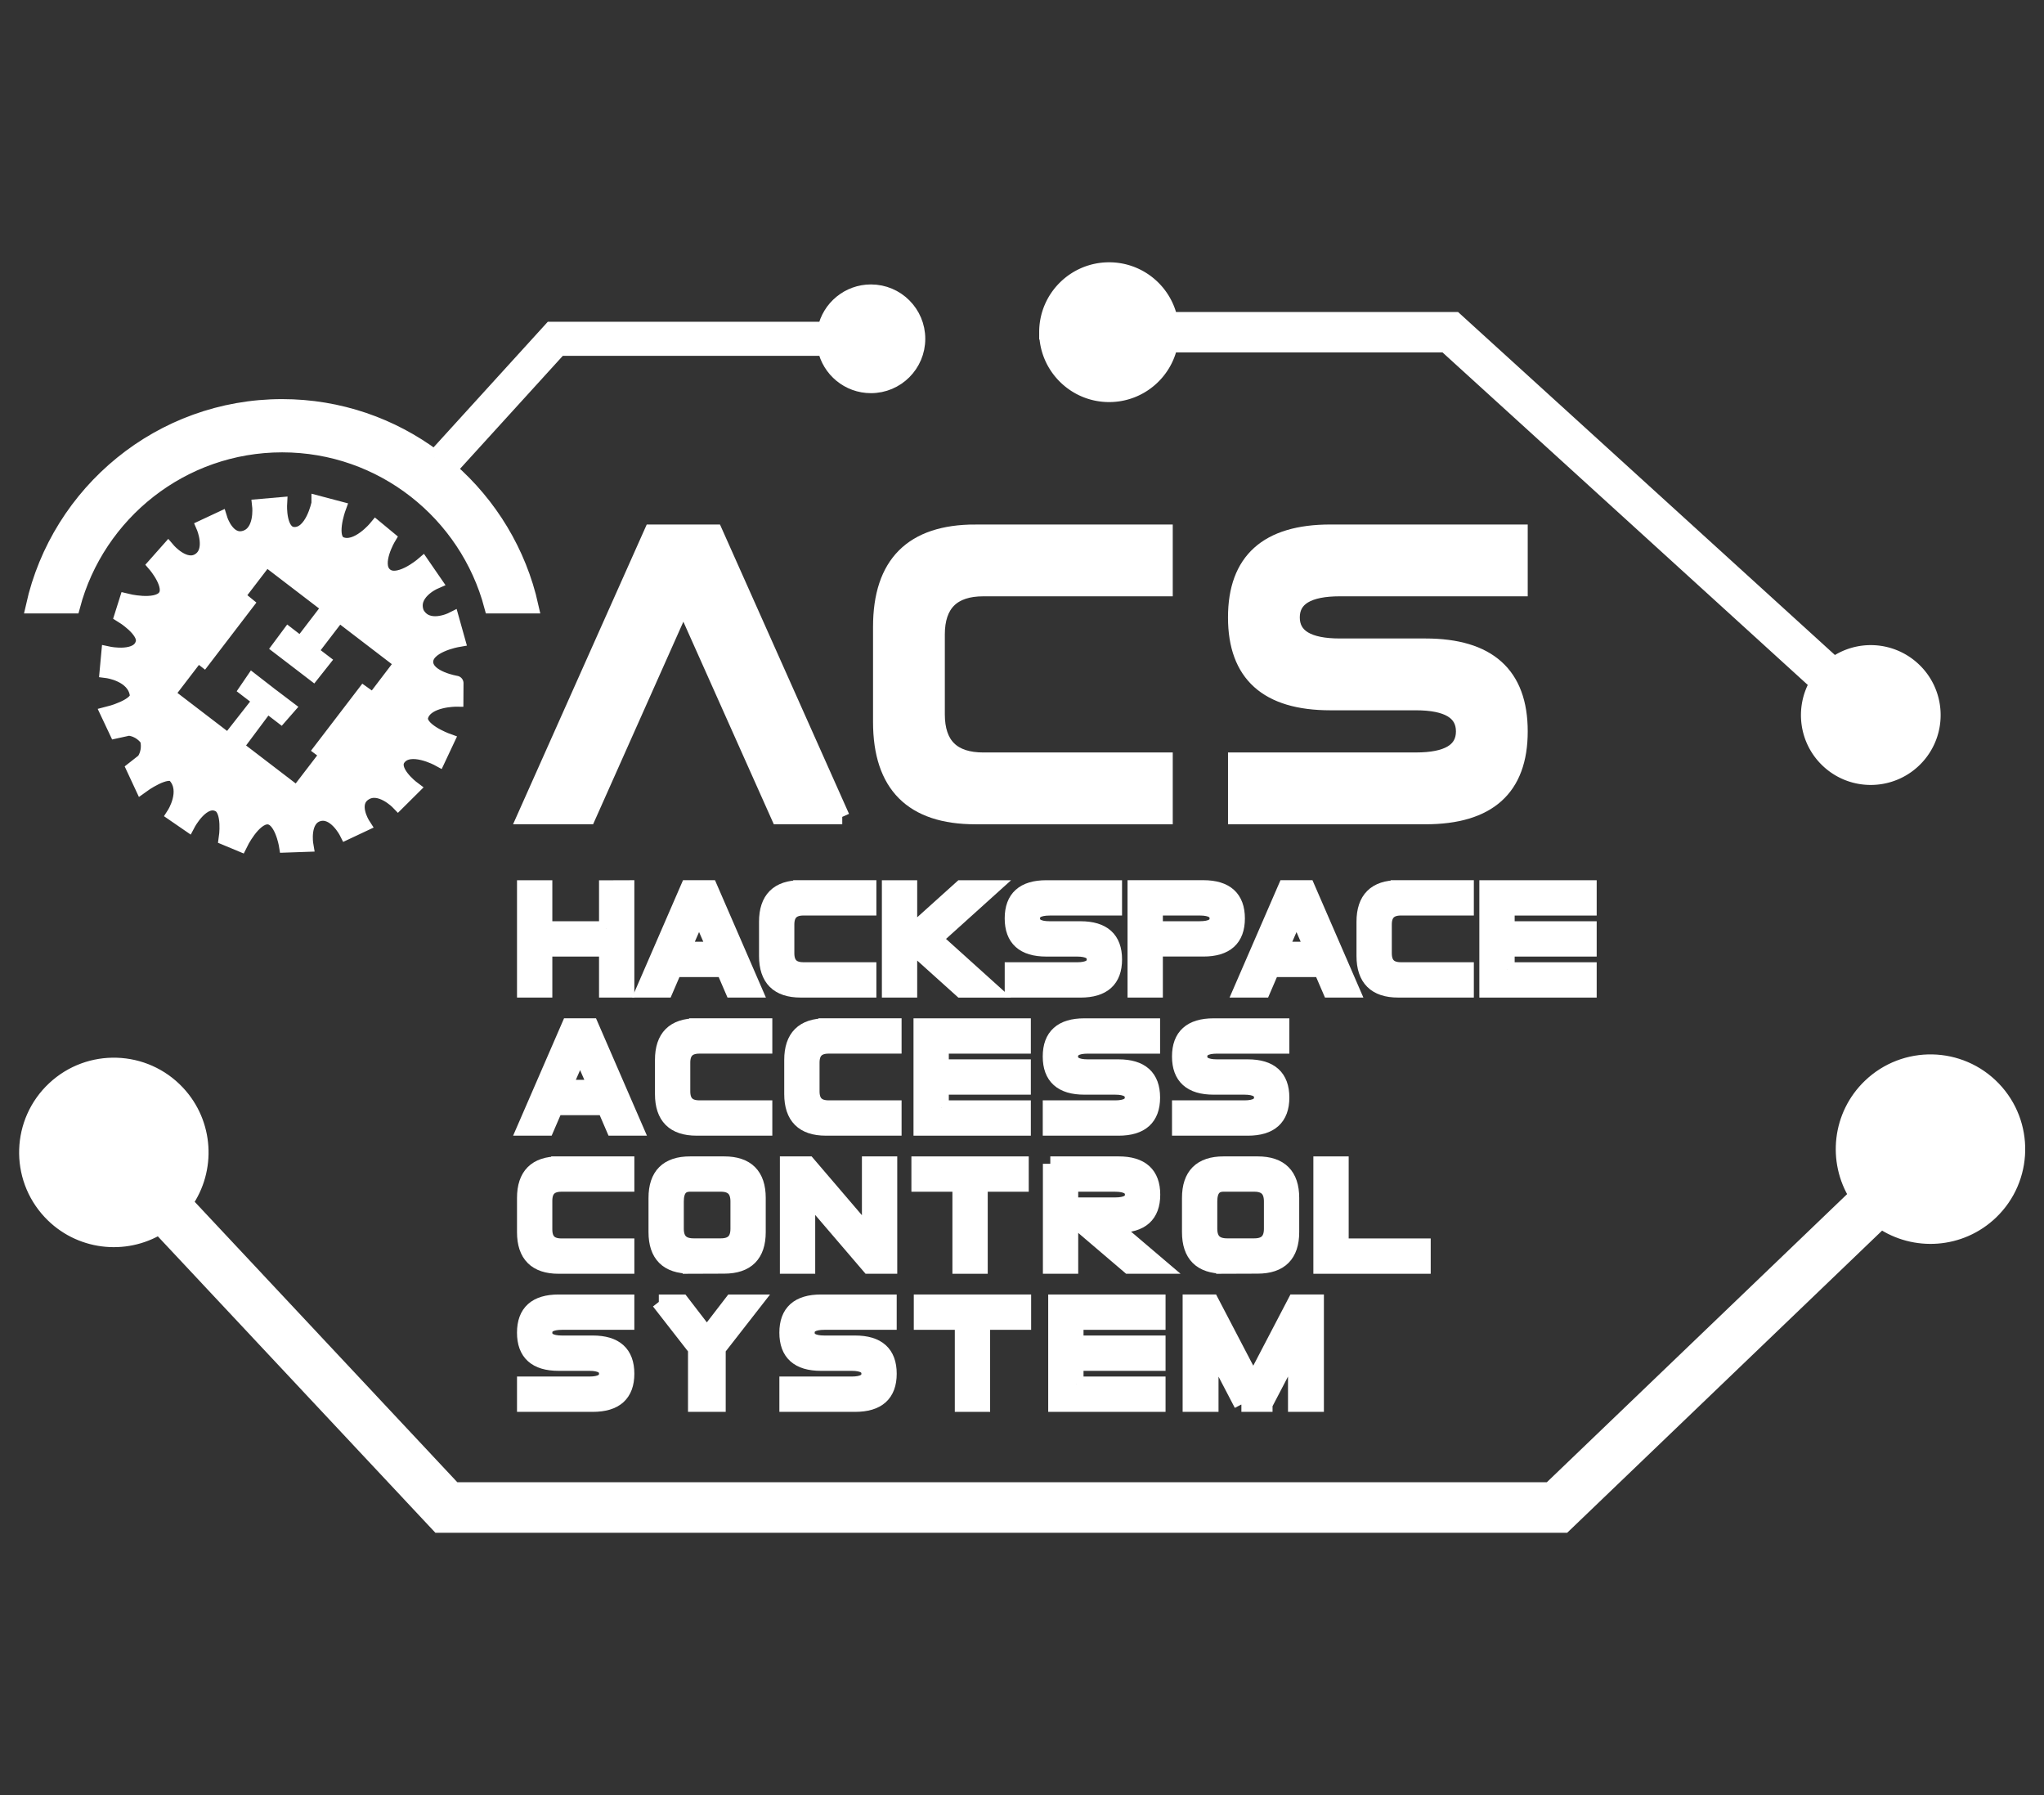 <?xml version="1.0" encoding="UTF-8" standalone="no"?>
<svg
   xmlns:dc="http://purl.org/dc/elements/1.1/"
   xmlns:cc="http://creativecommons.org/ns#"
   xmlns:rdf="http://www.w3.org/1999/02/22-rdf-syntax-ns#"
   xmlns:svg="http://www.w3.org/2000/svg"
   xmlns="http://www.w3.org/2000/svg"
   xmlns:sodipodi="http://sodipodi.sourceforge.net/DTD/sodipodi-0.dtd"
   xmlns:inkscape="http://www.inkscape.org/namespaces/inkscape"
   width="205"
   height="180"
   id="svg2"
   version="1.1"
   inkscape:version="0.91 r13725"
   sodipodi:docname="hacs-thumb.dark.svg">
  <rect width="100%" height="100%" fill="#333333" stroke="none"/>
  <defs
     id="defs42" />
  <sodipodi:namedview
     pagecolor="#ffffff"
     bordercolor="#666666"
     borderopacity="1"
     objecttolerance="10"
     gridtolerance="10"
     guidetolerance="10"
     inkscape:pageopacity="0"
     inkscape:pageshadow="2"
     inkscape:window-width="1431"
     inkscape:window-height="801"
     id="namedview40"
     showgrid="false"
     inkscape:zoom="2.6683795"
     inkscape:cx="104.63357"
     inkscape:cy="72.89786"
     inkscape:window-x="371"
     inkscape:window-y="6"
     inkscape:window-maximized="0"
     inkscape:current-layer="svg2"
     fit-margin-top="5"
     fit-margin-left="5"
     fit-margin-right="5"
     fit-margin-bottom="5" />
  <desc
     id="desc4">C:\Documents and Settings\ktt\Desktop\Main.dxf - scale = 1.000000</desc>
  <g
     id="g4174"
     transform="matrix(0.52,0,0,0.52,-1.483,101.225)"
     style="fill:#ffffff;stroke:#ffffff">
    <path
       d="m 365.678,40.83 c 6.445,4.419 15.313,3.875 21.173,-1.747 6.709,-6.438 6.932,-17.102 0.492,-23.814 -6.44,-6.713 -17.103,-6.932 -23.816,-0.494 -5.861,5.619 -6.768,14.458 -2.622,21.08 l -59.13,56.726 -211.343,0 L 38.595,37.239 C 43.088,30.85 42.651,21.975 37.101,16.048 30.745,9.261 20.085,8.912 13.298,15.268 6.508,21.625 6.161,32.286 12.518,39.073 c 5.55,5.927 14.379,6.943 21.05,2.876 l 53.877,57.527 217.098,0 61.133,-58.647"
       id="path12"
       inkscape:connector-curvature="0"
       style="stroke:#ffffff;stroke-width:2.856;fill:#ffffff" />
    <path
       d="m 204.709,-130.619 c 0,6.654 5.408,12.061 12.062,12.061 5.809,0 10.653,-4.107 11.791,-9.58 l 53.06,0 71.68,65.244 c -2.84,4.812 -2.034,11.123 2.261,15.033 4.921,4.478 12.542,4.11 17.023,-0.811 4.478,-4.921 4.113,-12.543 -0.81,-17.023 a 12.03,12.03 0 0 0 -15.157,-0.859 l -73.105,-66.522 -54.952,0 c -1.14,-5.473 -5.982,-9.581 -11.791,-9.581 -6.653,7.8e-4 -12.062,5.383 -12.062,12.038 z"
       id="path16"
       inkscape:connector-curvature="0"
       style="stroke:#ffffff;stroke-width:2.856;fill:#ffffff" />
    <path
       d="m 64.349,-97.609 c 0,0 -1.217,6.133 -4.797,5.996 -3.054,-0.121 -2.754,-5.734 -2.754,-5.734 l -3.878,0.338 c 0,0 0.553,5.047 -2.81,6.071 -3.359,1.025 -4.797,-3.597 -4.797,-3.597 l -3.166,1.48 c 0,0 1.962,4.557 -0.825,6.408 -2.794,1.857 -6.034,-1.931 -6.034,-1.931 l -2.51,2.83 c 0,0 3.594,4.169 1.835,6.278 -1.76,2.1 -7.363,0.693 -7.363,0.693 l -0.881,2.791 c 0,0 4.609,2.806 4.086,5.209 -0.754,3.463 -6.651,2.211 -6.651,2.211 l -0.3,3.241 c 0,0 5.248,0.667 5.808,4.61 0.324,2.23 -5.583,3.71 -5.583,3.71 l 1.555,3.298 2.398,-0.524 c 2.046,0.214 3.198,1.553 3.597,2.117 0.176,0.663 0.475,2.419 -0.675,4.142 l -1.931,1.517 1.537,3.298 c 0,0 4.917,-3.585 6.427,-1.911 2.665,2.956 -0.207,7.401 -0.207,7.401 l 2.698,1.856 c 0,0 2.818,-5.328 5.959,-3.691 2.188,1.136 1.386,6.463 1.386,6.463 l 2.698,1.124 c 0,0 2.525,-5.204 5.265,-5.209 2.745,0 3.635,5.434 3.635,5.434 l 3.785,-0.132 c 0,0 -0.833,-4.908 2.379,-5.864 3.21,-0.953 5.453,3.485 5.453,3.485 l 3.148,-1.481 c 0,0 -2.619,-4.075 0.319,-5.996 2.938,-1.925 6.465,1.724 6.465,1.724 l 2.754,-2.736 c 0,0 -4.505,-3.391 -2.642,-5.808 2.188,-2.84 7.664,0.15 7.664,0.15 l 1.649,-3.505 c 0,0 -5.867,-2.128 -4.984,-4.797 1.067,-3.202 6.745,-3.166 6.745,-3.166 l 0.018,-3.112 c 0.003,0 -5.529,-0.886 -5.827,-3.859 -0.33,-3.4 6.108,-4.517 6.108,-4.517 l -1.087,-3.878 c 0,0 -4.768,2.398 -6.763,-1.238 -1.531,-3.871 3.372,-6.014 3.372,-6.014 l -2.284,-3.317 c 0,0 -4.972,4.253 -7.365,1.817 -2.094,-2.128 0.769,-6.951 0.769,-6.951 l -2.398,-1.985 c 0,0 -3.612,4.381 -6.745,3.148 -2.616,-1.028 -0.488,-6.895 -0.488,-6.895 l -3.765,-0.994 z m -10.175,10.661 12.217,9.35 -5.508,7.195 -2.361,-1.817 -1.781,2.398 3.673,2.81 2.811,2.155 1.855,-2.343 -2.38,-1.817 5.509,-7.195 12.216,9.35 -5.564,7.307 -1.837,-1.311 -8.188,10.699 1.199,0.899 -5.884,7.681 -11.824,-9.05 6.015,-8.057 2.661,2.042 1.311,-1.499 -2.792,-2.117 -0.582,-0.432 -0.618,-0.468 0,-0.019 -2.754,-2.136 -1.124,1.649 2.661,2.042 -6.202,7.907 -11.823,-9.049 5.884,-7.682 1.181,0.919 8.187,-10.699 -1.742,-1.424 5.583,-7.288 z"
       id="path8-3"
       inkscape:connector-curvature="0"
       style="fill:#ffffff;fill-opacity:1;stroke:#ffffff;stroke-width:2.856;stroke-opacity:1" />
    <g
       transform="matrix(1.099,0,0,1.099,-412.08,-158.498)"
       id="g5201"
       style="fill:#ffffff;stroke:#ffffff">
      <path
         style="fill:#ffffff;fill-opacity:1;stroke:#ffffff;stroke-width:2.6;stroke-opacity:1"
         d="m 525.368,110.422 -22.302,-50 -11.166,0 -22.302,50 11.201,0 16.685,-37.433 16.716,37.433 11.169,0"
         id="path4197"
         inkscape:connector-curvature="0" />
      <path
         inkscape:connector-curvature="0"
         style="fill:#ffffff;fill-opacity:1;stroke:#ffffff;stroke-width:2.6;stroke-opacity:1"
         d="m 548.737,60.422 c -11.112,0 -16.667,5.558 -16.667,16.667 l 0,16.667 c 0,11.109 5.558,16.667 16.667,16.667 l 33.333,0 0,-10 -31.939,0 c -5.374,0 -8.061,-2.649 -8.061,-8 l 0,-14 c 0,-5.331 2.706,-8 8.061,-8 l 31.939,0 0,-10 -33.333,0 z"
         id="path250" />
      <path
         style="fill:#ffffff;fill-opacity:1;stroke:#ffffff;stroke-width:2.6;stroke-opacity:1"
         d="m 644.367,95.425 c 0,10.002 -5.557,14.997 -16.667,14.997 l -33.332,0 0,-10.002 31.667,0 c 5.557,0 8.334,-1.662 8.334,-4.995 0,-3.333 -2.777,-5.003 -8.334,-5.003 l -15.003,0 0,0 c -11.111,0 -16.667,-4.995 -16.667,-14.997 0,-9.998 5.554,-15.003 16.667,-15.003 l 33.335,0 0,9.999 -31.667,0 c -5.557,0 -8.334,1.671 -8.334,5.004 0,3.333 2.777,4.995 8.334,4.995 l 15,0 c 11.111,0 16.667,5.004 16.667,15.005"
         id="path280"
         inkscape:connector-curvature="0"
         sodipodi:nodetypes="cccccccccccccccccc" />
    </g>
    <path
       d="m 86.67,-106.494 c -8.204,-6.139 -18.381,-9.78 -29.397,-9.78 -23.445,0 -43.095,16.485 -48.006,38.47 l 7.62,0 c 4.749,-17.859 21.051,-31.06 40.387,-31.06 19.334,0 35.639,13.201 40.386,31.061 l 7.62,0 c -2.324,-10.406 -7.954,-19.576 -15.725,-26.354 l 21.22,-23.322 51.193,0 c 0.856,4.111 4.499,7.201 8.863,7.201 5.001,0 9.055,-4.055 9.055,-9.055 0,-5 -4.054,-9.055 -9.055,-9.055 -4.365,0 -8.008,3.089 -8.863,7.201 l -52.83,0 -22.466,24.691"
       id="path24-6"
       inkscape:connector-curvature="0"
       style="stroke:#ffffff;stroke-width:2.856;fill:#ffffff" />
    <g
       transform="matrix(1.099,0,0,1.099,-380.624,-159.513)"
       id="g5231"
       style="fill:#ffffff;stroke:#ffffff">
      <g
         id="g4276"
         transform="translate(264.259,-533.7)"
         style="fill:#ffffff;stroke:#ffffff">
        <path
           inkscape:connector-curvature="0"
           id="path242"
           d="m 191.101,664.659 0,-7.185 3.598,-0.012 0,17.992 -3.598,0 0,-7.197 -10.796,0 0,7.197 -3.599,0 0,-17.992 3.599,0 0,7.196 10.796,0 0,0"
           style="fill:#ffffff;fill-opacity:1;stroke:#ffffff;stroke-width:2.6" />
        <path
           id="path244"
           d="m 205.394,657.456 -7.809,17.995 3.926,0 1.549,-3.599 8.594,0 1.549,3.599 3.904,0 -7.809,-17.995 -3.904,0 z m 1.963,4.537 2.727,6.26 -5.453,0 2.727,-6.26 z"
           style="fill:#ffffff;fill-opacity:1;stroke:#ffffff;stroke-width:2.6"
           inkscape:connector-curvature="0" />
        <path
           id="path250-3"
           d="m 225.178,657.456 c -3.999,0 -5.998,2 -5.998,5.998 l 0,5.998 c 0,3.998 2,5.998 5.998,5.998 l 11.997,0 0,-3.599 -11.495,0 c -1.934,0 -2.901,-0.953 -2.901,-2.879 l 0,-5.039 c 0,-1.919 0.974,-2.879 2.901,-2.879 l 11.495,0 0,-3.599 -11.997,0 z"
           style="fill:#ffffff;fill-opacity:1;stroke:#ffffff;stroke-width:2.6"
           inkscape:connector-curvature="0" />
        <path
           inkscape:connector-curvature="0"
           id="path270"
           d="m 244.339,667.336 0,8.119 -3.598,0 0,-17.992 3.598,0 0,8.121 9.021,-8.121 5.374,0 -9.98,8.998 9.98,8.996 -5.374,0 -9.021,-8.12 0,0"
           style="fill:#ffffff;fill-opacity:1;stroke:#ffffff;stroke-width:2.6" />
        <path
           sodipodi:nodetypes="cccccccccccccccccc"
           inkscape:connector-curvature="0"
           id="path280-5"
           d="m 280.291,670.058 c 0,3.599 -2,5.397 -5.998,5.397 l -11.995,0 0,-3.599 11.395,0 c 2,0 2.999,-0.598 2.999,-1.798 0,-1.199 -0.999,-1.8 -2.999,-1.8 l -5.399,0 0,0 c -3.998,0 -5.998,-1.798 -5.998,-5.397 0,-3.598 1.999,-5.399 5.998,-5.399 l 11.996,0 0,3.598 -11.395,0 c -2,0 -2.999,0.601 -2.999,1.801 0,1.199 0.999,1.798 2.999,1.798 l 5.398,0 c 3.998,0 5.998,1.801 5.998,5.4"
           style="fill:#ffffff;fill-opacity:1;stroke:#ffffff;stroke-width:2.6" />
        <path
           id="path296"
           d="m 283.854,657.456 0,17.995 3.599,0 0,-7.198 8.398,0 c 3.997,0 5.998,-1.789 5.998,-5.388 0,-3.598 -2.001,-5.41 -5.998,-5.41 l -11.997,0 z m 3.599,3.599 7.787,0 c 2,0 3.01,0.611 3.01,1.81 0,1.199 -1.011,1.789 -3.01,1.789 l -7.787,0 0,-3.599 z"
           style="fill:#ffffff;fill-opacity:1;stroke:#ffffff;stroke-width:2.6"
           inkscape:connector-curvature="0" />
        <path
           id="path306"
           d="m 310.248,657.456 -7.809,17.995 3.926,0 1.549,-3.599 8.594,0 1.549,3.599 3.904,0 -7.809,-17.995 -3.904,0 z m 1.963,4.537 2.705,6.26 -5.431,0 2.727,-6.26 z"
           style="fill:#ffffff;fill-opacity:1;stroke:#ffffff;stroke-width:2.6"
           inkscape:connector-curvature="0" />
        <path
           id="path310"
           d="m 330.032,657.456 c -3.997,0 -5.998,2 -5.998,5.998 l 0,5.998 c 0,3.998 2.001,5.998 5.998,5.998 l 11.997,0 0,-3.599 -11.495,0 c -1.935,0 -2.901,-0.953 -2.901,-2.879 l 0,-5.039 c 0,-1.919 0.976,-2.879 2.901,-2.879 l 11.495,0 0,-3.599 -11.997,0 z"
           style="fill:#ffffff;fill-opacity:1;stroke:#ffffff;stroke-width:2.6"
           inkscape:connector-curvature="0" />
        <path
           inkscape:connector-curvature="0"
           id="path328"
           d="m 349.192,671.856 14.395,0 0,3.599 -17.993,0 0,-17.992 17.993,0 0,3.598 -14.395,0 0,3.599 14.395,0 0,3.599 -14.395,0 0,3.597 0,0"
           style="fill:#ffffff;fill-opacity:1;stroke:#ffffff;stroke-width:2.6" />
      </g>
      <g
         id="g5223"
         transform="translate(0.354,-0.493)"
         style="fill:#ffffff;stroke:#ffffff">
        <path
           inkscape:connector-curvature="0"
           style="fill:#ffffff;fill-opacity:1;stroke:#ffffff;stroke-width:2.6"
           d="m 448.419,148.483 -7.809,17.995 3.926,0 1.549,-3.599 8.594,0 1.549,3.599 3.904,0 -7.809,-17.995 -3.904,0 z m 1.963,4.537 2.727,6.26 -5.453,0 2.727,-6.26 z"
           id="path244-6" />
        <path
           inkscape:connector-curvature="0"
           style="fill:#ffffff;fill-opacity:1;stroke:#ffffff;stroke-width:2.6"
           d="m 470.821,148.483 c -3.999,0 -5.998,2 -5.998,5.998 l 0,5.998 c 0,3.998 2,5.998 5.998,5.998 l 11.997,0 0,-3.599 -11.495,0 c -1.934,0 -2.901,-0.953 -2.901,-2.879 l 0,-5.039 c 0,-1.919 0.974,-2.879 2.901,-2.879 l 11.495,0 0,-3.599 -11.997,0 z"
           id="path250-3-2" />
        <path
           inkscape:connector-curvature="0"
           style="fill:#ffffff;fill-opacity:1;stroke:#ffffff;stroke-width:2.6"
           d="m 493.507,148.483 c -3.999,0 -5.998,2 -5.998,5.998 l 0,5.998 c 0,3.998 2,5.998 5.998,5.998 l 11.997,0 0,-3.599 -11.495,0 c -1.934,0 -2.901,-0.953 -2.901,-2.879 l 0,-5.039 c 0,-1.919 0.974,-2.879 2.901,-2.879 l 11.495,0 0,-3.599 -11.997,0 z"
           id="path250-3-2-9" />
        <path
           style="fill:#ffffff;fill-opacity:1;stroke:#ffffff;stroke-width:2.6"
           d="m 513.793,162.879 14.395,0 0,3.599 -17.993,0 0,-17.992 17.993,0 0,3.598 -14.395,0 0,3.599 14.395,0 0,3.599 -14.395,0 0,3.597 0,0"
           id="path328-1"
           inkscape:connector-curvature="0" />
        <path
           style="fill:#ffffff;fill-opacity:1;stroke:#ffffff;stroke-width:2.6"
           d="m 550.872,161.082 c 0,3.599 -2,5.397 -5.998,5.397 l -11.995,0 0,-3.599 11.395,0 c 2,0 2.999,-0.598 2.999,-1.798 0,-1.199 -0.999,-1.8 -2.999,-1.8 l -5.399,0 0,0 c -3.998,0 -5.998,-1.798 -5.998,-5.397 0,-3.598 1.999,-5.399 5.998,-5.399 l 11.996,0 0,3.598 -11.395,0 c -2,0 -2.999,0.601 -2.999,1.801 0,1.199 0.999,1.798 2.999,1.798 l 5.398,0 c 3.998,0 5.998,1.801 5.998,5.4"
           id="path280-5-2"
           inkscape:connector-curvature="0"
           sodipodi:nodetypes="cccccccccccccccccc" />
        <path
           style="fill:#ffffff;fill-opacity:1;stroke:#ffffff;stroke-width:2.6"
           d="m 573.556,161.082 c 0,3.599 -2,5.397 -5.998,5.397 l -11.995,0 0,-3.599 11.395,0 c 2,0 2.999,-0.598 2.999,-1.798 0,-1.199 -0.999,-1.8 -2.999,-1.8 l -5.399,0 0,0 c -3.998,0 -5.998,-1.798 -5.998,-5.397 0,-3.598 1.999,-5.399 5.998,-5.399 l 11.996,0 0,3.598 -11.395,0 c -2,0 -2.999,0.601 -2.999,1.801 0,1.199 0.999,1.798 2.999,1.798 l 5.398,0 c 3.998,0 5.998,1.801 5.998,5.4"
           id="path280-5-7"
           inkscape:connector-curvature="0"
           sodipodi:nodetypes="cccccccccccccccccc" />
      </g>
      <g
         id="g5214"
         transform="translate(0.266,0.061)"
         style="fill:#ffffff;stroke:#ffffff">
        <path
           id="path342"
           d="m 469.769,172.159 c -3.993,0 -5.991,1.998 -5.991,5.991 l 0,5.991 c 0,3.993 1.998,5.991 5.991,5.991 l 0,0.022 5.991,-0.022 c 3.993,-0.007 5.991,-2.005 5.991,-5.991 l 0,-5.991 c 0,-3.993 -1.998,-5.991 -5.991,-5.991 l -5.991,0 z m 0,3.595 5.403,0 c 1.997,0 2.985,1.009 2.985,3.006 l 0,4.793 c 0,1.997 -0.988,2.985 -2.985,2.985 l -4.793,0 c -1.997,0 -3.006,-0.988 -3.006,-2.985 l 0,-4.793 c 0,-1.997 0.799,-3.006 2.396,-3.006 z"
           style="fill:#ffffff;fill-opacity:1;stroke:#ffffff;stroke-width:2.6"
           inkscape:connector-curvature="0" />
        <path
           inkscape:connector-curvature="0"
           style="fill:#ffffff;fill-opacity:1;stroke:#ffffff;stroke-width:2.6"
           d="m 446.697,172.159 c -3.999,0 -5.998,2 -5.998,5.998 l 0,5.998 c 0,3.998 2,5.998 5.998,5.998 l 11.997,0 0,-3.599 -11.495,0 c -1.934,0 -2.901,-0.953 -2.901,-2.879 l 0,-5.039 c 0,-1.919 0.974,-2.879 2.901,-2.879 l 11.495,0 0,-3.599 -11.997,0 z"
           id="path250-3-2-0" />
        <path
           inkscape:connector-curvature="0"
           id="path394"
           d="m 490.434,177.619 0,12.535 -3.6,0 0,-17.995 3.671,0 10.725,12.538 0,-12.538 3.6,0 0,17.995 -3.66,0 -10.737,-12.535 0,0"
           style="fill:#ffffff;fill-opacity:1;stroke:#ffffff;stroke-width:2.6" />
        <path
           id="path438"
           d="m 532.992,172.159 0,17.995 3.599,0 0,-7.198 1.745,0 8.441,7.198 5.54,0 -8.463,-7.198 1.134,0 c 3.998,0 5.998,-1.789 5.998,-5.388 0,-3.598 -2,-5.409 -5.998,-5.409 l -11.997,0 z m 3.599,3.599 7.787,0 c 2,0 3.01,0.611 3.01,1.81 0,1.199 -1.011,1.789 -3.01,1.789 l -7.787,0 0,-3.599 z"
           style="fill:#ffffff;fill-opacity:1;stroke:#ffffff;stroke-width:2.6"
           inkscape:connector-curvature="0" />
        <path
           id="path342-9"
           d="m 563.393,172.159 c -3.993,0 -5.991,1.998 -5.991,5.991 l 0,5.991 c 0,3.993 1.998,5.991 5.991,5.991 l 0,0.022 5.991,-0.022 c 3.993,-0.007 5.991,-2.005 5.991,-5.991 l 0,-5.991 c 0,-3.993 -1.998,-5.991 -5.991,-5.991 l -5.991,0 z m 0,3.595 5.403,0 c 1.997,0 2.985,1.009 2.985,3.006 l 0,4.793 c 0,1.997 -0.988,2.985 -2.985,2.985 l -4.793,0 c -1.997,0 -3.006,-0.988 -3.006,-2.985 l 0,-4.793 c 0,-1.997 0.799,-3.006 2.396,-3.006 z"
           style="fill:#ffffff;fill-opacity:1;stroke:#ffffff;stroke-width:2.6"
           inkscape:connector-curvature="0" />
        <path
           id="path366"
           d="m 580.458,172.159 0,17.995 17.995,0 0,-3.599 -14.396,0 0,-14.396 -3.599,0 z"
           style="fill:#ffffff;fill-opacity:1;stroke:#ffffff;stroke-width:2.6"
           inkscape:connector-curvature="0" />
        <path
           sodipodi:nodetypes="ccccccccc"
           id="path366-6"
           d="m 520.711,190.154 0,-14.396 7.198,0 0,-3.599 -17.995,0 0,3.599 7.198,0 0,14.396 z"
           style="fill:#ffffff;fill-opacity:1;stroke:#ffffff;stroke-width:2.6"
           inkscape:connector-curvature="0" />
      </g>
      <g
         id="g5206"
         transform="translate(0,2.9980469e-6)"
         style="fill:#ffffff;stroke:#ffffff">
        <path
           style="fill:#ffffff;fill-opacity:1;stroke:#ffffff;stroke-width:2.6"
           d="m 458.958,209.047 c 0,3.599 -2,5.397 -5.998,5.397 l -11.995,0 0,-3.599 11.395,0 c 2,0 2.999,-0.598 2.999,-1.798 0,-1.199 -0.999,-1.8 -2.999,-1.8 l -5.399,0 0,0 c -3.998,0 -5.998,-1.798 -5.998,-5.397 0,-3.598 1.999,-5.399 5.998,-5.399 l 11.996,0 0,3.598 -11.395,0 c -2,0 -2.999,0.601 -2.999,1.801 0,1.199 0.999,1.798 2.999,1.798 l 5.398,0 c 3.998,0 5.998,1.801 5.998,5.4"
           id="path280-5-7-3"
           inkscape:connector-curvature="0"
           sodipodi:nodetypes="cccccccccccccccccc" />
        <path
           style="fill:#ffffff;fill-opacity:1;stroke:#ffffff;stroke-width:2.6"
           d="m 505.002,209.047 c 0,3.599 -2,5.397 -5.998,5.397 l -11.995,0 0,-3.599 11.395,0 c 2,0 2.999,-0.598 2.999,-1.798 0,-1.199 -0.999,-1.8 -2.999,-1.8 l -5.399,0 0,0 c -3.998,0 -5.998,-1.798 -5.998,-5.397 0,-3.598 1.999,-5.399 5.998,-5.399 l 11.996,0 0,3.598 -11.395,0 c -2,0 -2.999,0.601 -2.999,1.801 0,1.199 0.999,1.798 2.999,1.798 l 5.398,0 c 3.998,0 5.998,1.801 5.998,5.4"
           id="path280-5-7-3-6"
           inkscape:connector-curvature="0"
           sodipodi:nodetypes="cccccccccccccccccc" />
        <path
           sodipodi:nodetypes="cccccccccc"
           id="path4267-5-9"
           d="m 464.554,196.452 6.42,8.234 0,9.758 4.018,0 0,-9.758 6.42,-8.234 -4.031,0 -4.398,5.718 -4.398,-5.718 -4.031,0"
           style="fill:#ffffff;fill-opacity:1;stroke:#ffffff;stroke-width:2.6"
           inkscape:connector-curvature="0" />
        <path
           style="fill:#ffffff;fill-opacity:1;stroke:#ffffff;stroke-width:2.6"
           d="m 537.788,210.845 14.395,0 0,3.599 -17.993,0 0,-17.992 17.993,0 0,3.598 -14.395,0 0,3.599 14.395,0 0,3.599 -14.395,0 0,3.597 0,0"
           id="path328-0"
           inkscape:connector-curvature="0" />
        <path
           inkscape:connector-curvature="0"
           id="path30"
           d="m 566.793,214.444 4.167,0 0,-0.012 5.314,-10.185 0,10.197 3.699,0 0,-17.995 -3.785,0 -7.311,14 -7.311,-14 -3.785,0 0,17.995 3.699,0 0,-10.185 5.314,10.185"
           style="fill:#ffffff;fill-opacity:1;stroke:#ffffff;stroke-width:2.6;stroke-opacity:1" />
        <path
           sodipodi:nodetypes="ccccccccc"
           id="path366-6-2"
           d="m 521.396,214.444 0,-14.396 7.198,0 0,-3.599 -17.995,0 0,3.599 7.198,0 0,14.396 z"
           style="fill:#ffffff;fill-opacity:1;stroke:#ffffff;stroke-width:2.6"
           inkscape:connector-curvature="0" />
      </g>
    </g>
  </g>
</svg>
